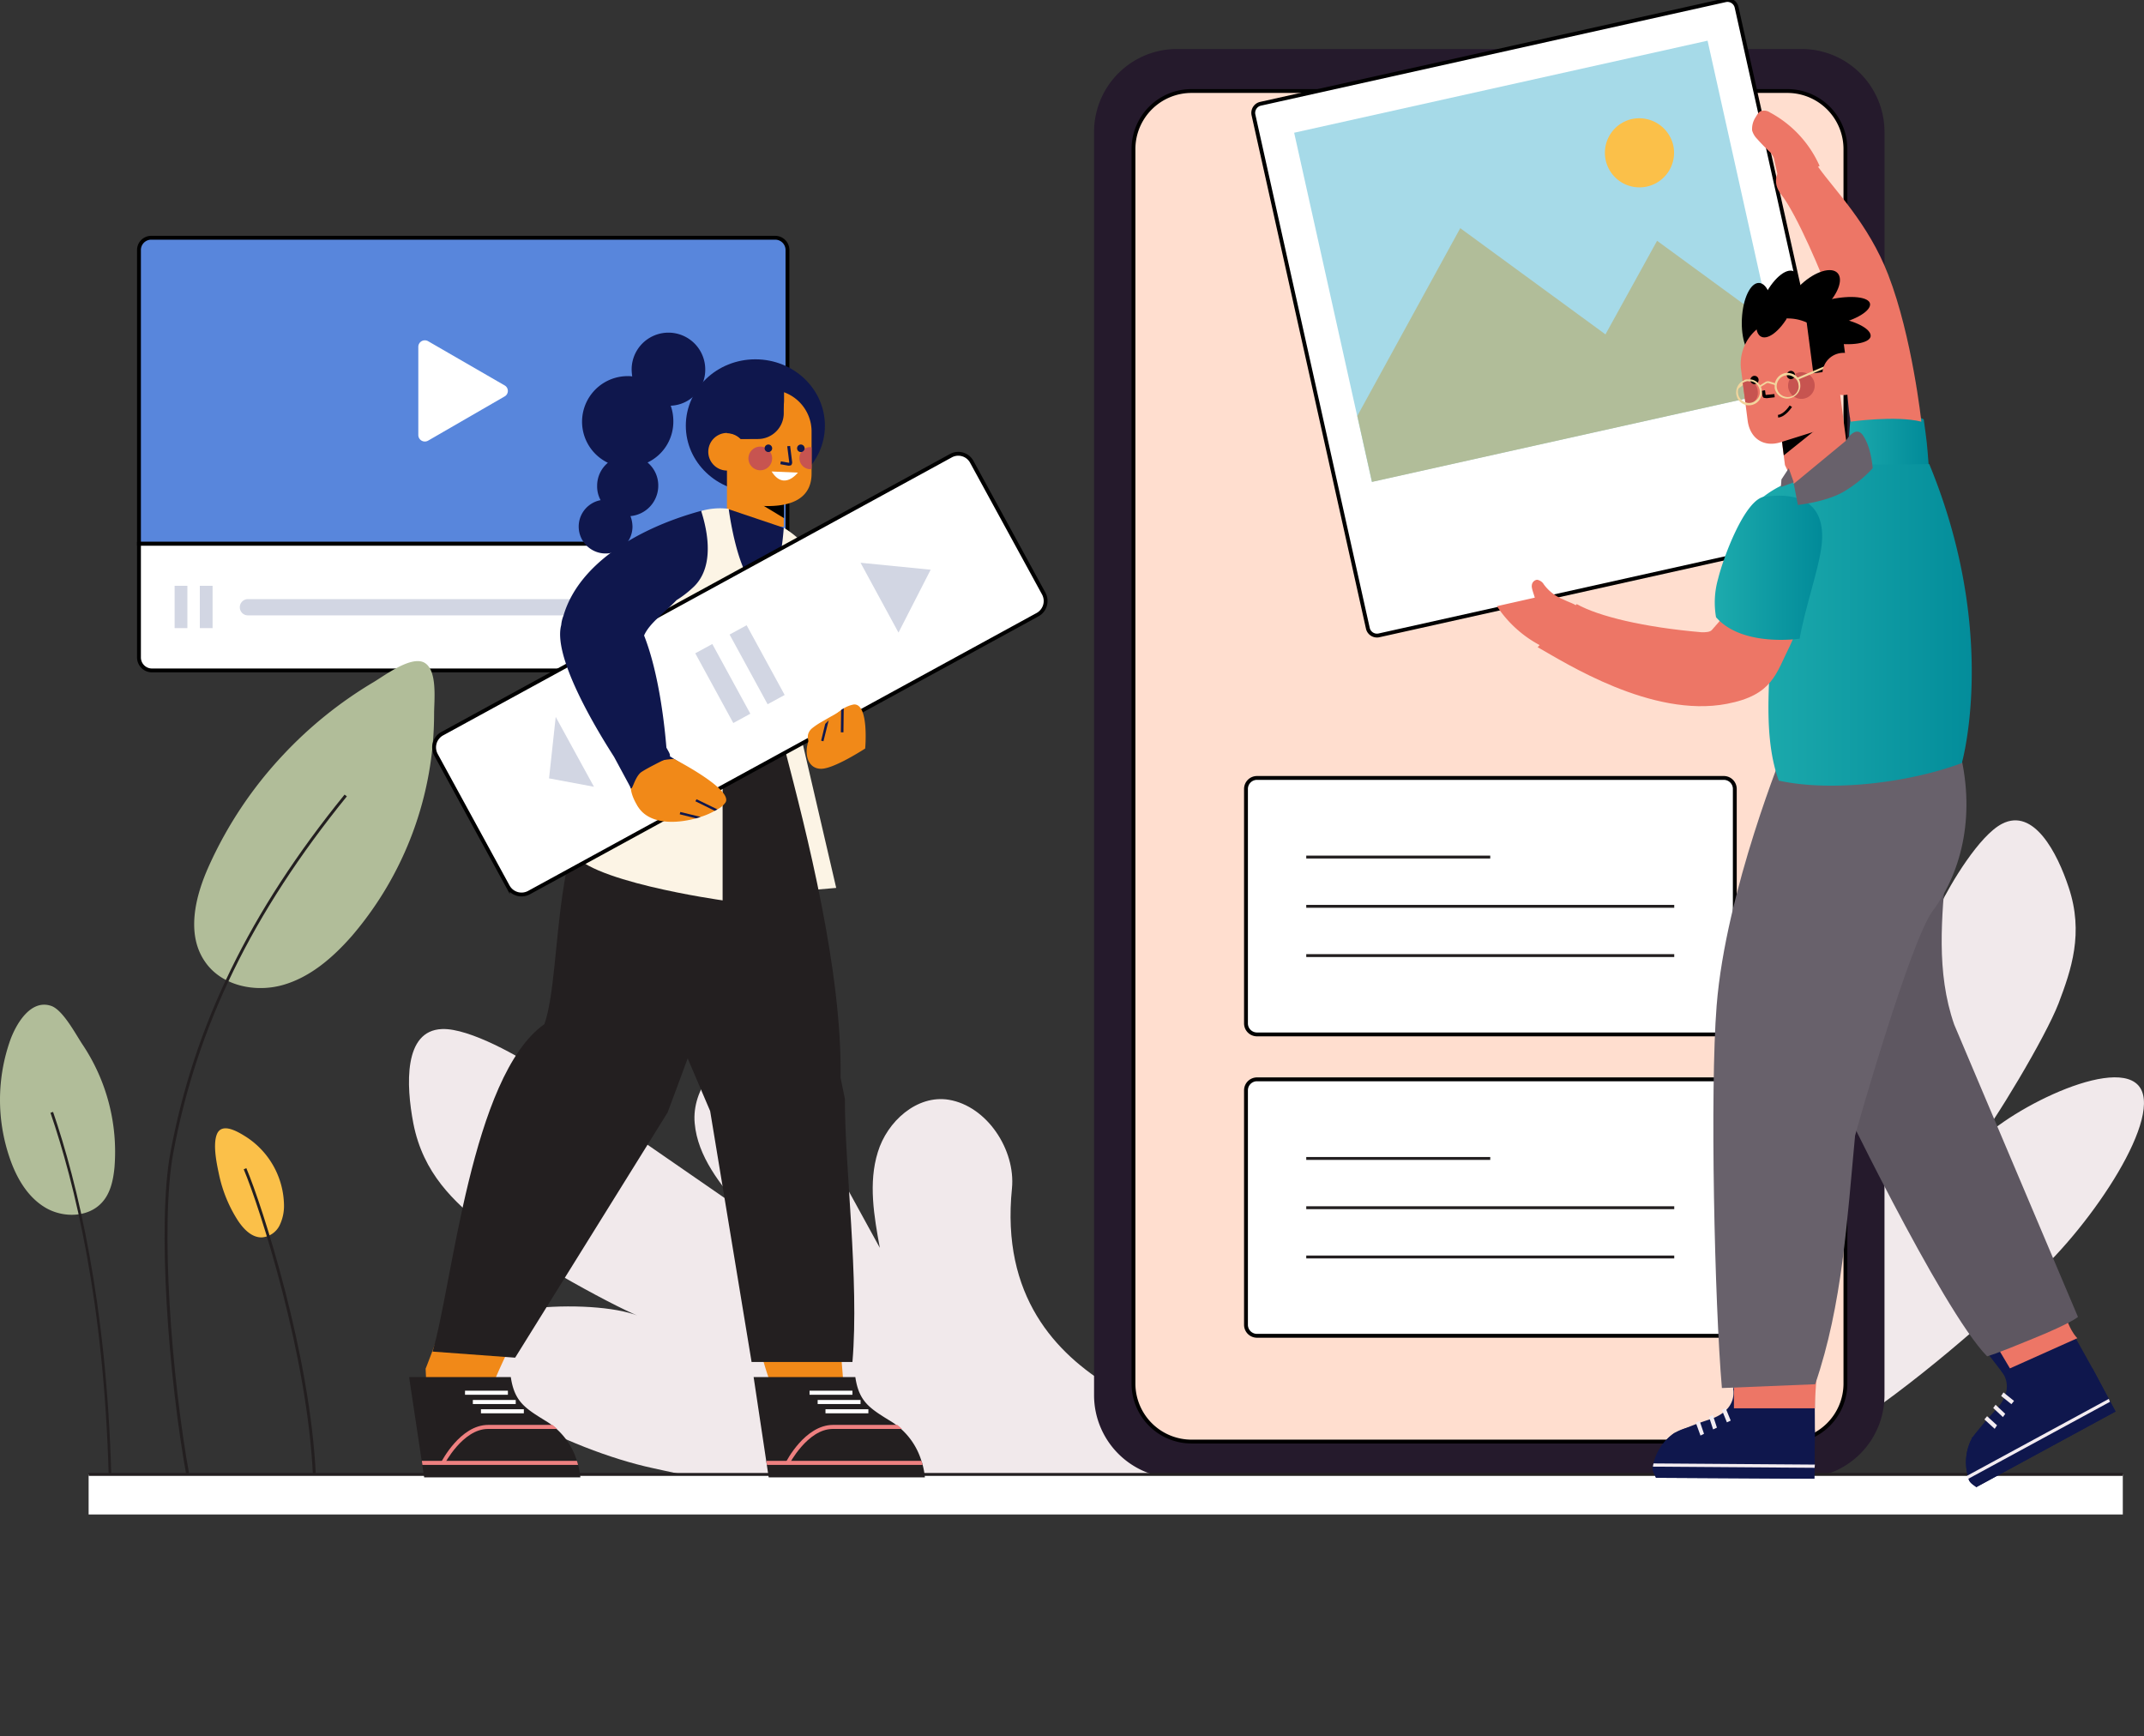 <?xml version="1.0" encoding="UTF-8" standalone="no"?>
<svg
   xmlns:dc="http://purl.org/dc/elements/1.1/"
   xmlns:cc="http://creativecommons.org/ns#"
   xmlns:rdf="http://www.w3.org/1999/02/22-rdf-syntax-ns#"
   xmlns:svg="http://www.w3.org/2000/svg"
   xmlns="http://www.w3.org/2000/svg"
   xmlns:xlink="http://www.w3.org/1999/xlink"
   xmlns:sodipodi="http://sodipodi.sourceforge.net/DTD/sodipodi-0.dtd"
   xmlns:inkscape="http://www.inkscape.org/namespaces/inkscape"
   width="557"
   height="451"
   viewBox="0 0 557 451"
   version="1.1"
   id="svg3668"
   sodipodi:docname="ilustra-componentes_m.svg"
   inkscape:version="0.92.5 (2060ec1f9f, 2020-04-08)">
  <rect x="0" y="0" width="557" height="451" fill="#333333" stroke="none"/>
  <sodipodi:namedview
     pagecolor="#ffffff"
     bordercolor="#666666"
     borderopacity="1"
     objecttolerance="10"
     gridtolerance="10"
     guidetolerance="10"
     inkscape:pageopacity="0"
     inkscape:pageshadow="2"
     inkscape:window-width="1920"
     inkscape:window-height="1012"
     id="namedview3670"
     showgrid="false"
     inkscape:zoom="4.1862528"
     inkscape:cx="356.25698"
     inkscape:cy="76.568791"
     inkscape:window-x="0"
     inkscape:window-y="32"
     inkscape:window-maximized="1"
     inkscape:current-layer="_.ilustra-componentes" />
  <defs
     id="defs3381">
    <linearGradient
       id="linear-gradient"
       x1="0.004"
       y1="0.5"
       x2="1.004"
       y2="0.5"
       gradientUnits="objectBoundingBox">
      <stop
         offset="0"
         stop-color="#1dabad"
         id="stop3371" />
      <stop
         offset="1"
         stop-color="#008998"
         id="stop3373" />
    </linearGradient>
    <linearGradient
       id="linear-gradient-2"
       x1="-0.002"
       y1="0.501"
       x2="0.999"
       y2="0.501"
       xlink:href="#linear-gradient" />
    <linearGradient
       id="linear-gradient-3"
       x1="0.002"
       y1="0.499"
       x2="0.999"
       y2="0.499"
       xlink:href="#linear-gradient" />
    <clipPath
       id="clip-ilustra-componentes_m">
      <rect
         width="557"
         height="451"
         id="rect3378" />
    </clipPath>
  </defs>
  <g
     id="ilustra-componentes_m"
     clip-path="url(#clip-ilustra-componentes_m)">
    <g
       id="_.ilustra-componentes"
       data-name=".ilustra-componentes"
       transform="translate(10)">
      <g
         id="Grupo_33110"
         data-name="Grupo 33110"
         transform="translate(26.107 61.761)">
        <g
           id="Grupo_33109"
           data-name="Grupo 33109"
           transform="translate(0 0)">
          <g
             id="Grupo_33094"
             data-name="Grupo 33094">
            <path
               id="Caminho_7956"
               data-name="Caminho 7956"
               d="M190.4,412.962v76.332H358.873V412.962a3.181,3.181,0,0,0-3.162-3.162H193.562A3.181,3.181,0,0,0,190.4,412.962Z"
               transform="translate(-190.4 -409.8)"
               fill="#5886dc"
               stroke="#000"
               stroke-miterlimit="10"
               stroke-width="1" />
          </g>
          <g
             id="Grupo_33095"
             data-name="Grupo 33095"
             transform="translate(72.568 26.633)">
            <path
               id="Caminho_7957"
               data-name="Caminho 7957"
               d="M309.158,459.8l-19.8,11.442a1.7,1.7,0,0,1-2.559-1.505V446.926a1.7,1.7,0,0,1,2.559-1.505l19.8,11.442A1.644,1.644,0,0,1,309.158,459.8Z"
               transform="translate(-286.8 -445.18)"
               fill="#fff" />
          </g>
          <g
             id="Grupo_33096"
             data-name="Grupo 33096"
             transform="translate(0 79.494)">
            <path
               id="Caminho_7958"
               data-name="Caminho 7958"
               d="M358.873,515.4H190.4v29.509a3.374,3.374,0,0,0,3.387,3.387h161.7a3.373,3.373,0,0,0,3.388-3.387Z"
               transform="translate(-190.4 -515.4)"
               fill="#fff"
               stroke="#000"
               stroke-miterlimit="10"
               stroke-width="1" />
          </g>
          <g
             id="Grupo_33108"
             data-name="Grupo 33108"
             transform="translate(9.259 90.108)">
            <g
               id="Grupo_33103"
               data-name="Grupo 33103"
               transform="translate(16.938)">
              <g
                 id="Grupo_33098"
                 data-name="Grupo 33098"
                 transform="translate(0 3.764)">
                <g
                   id="Grupo_33097"
                   data-name="Grupo 33097">
                  <path
                     id="Caminho_7959"
                     data-name="Caminho 7959"
                     d="M331.718,538.716H227.308a2.1,2.1,0,0,1-2.108-2.108h0a2.1,2.1,0,0,1,2.108-2.108H331.718Z"
                     transform="translate(-225.2 -534.5)"
                     fill="#d2d6e3" />
                </g>
              </g>
              <g
                 id="Grupo_33100"
                 data-name="Grupo 33100"
                 transform="translate(110.809 3.764)">
                <g
                   id="Grupo_33099"
                   data-name="Grupo 33099">
                  <path
                     id="Caminho_7960"
                     data-name="Caminho 7960"
                     d="M392.5,538.716H372.4V534.5h20.1a2.1,2.1,0,0,1,2.108,2.108h0A2.154,2.154,0,0,1,392.5,538.716Z"
                     transform="translate(-372.4 -534.5)"
                     fill="#d2d6e3" />
                </g>
              </g>
              <g
                 id="Grupo_33102"
                 data-name="Grupo 33102"
                 transform="translate(106.217)">
                <g
                   id="Grupo_33101"
                   data-name="Grupo 33101"
                   transform="translate(0)">
                  <path
                     id="Caminho_7961"
                     data-name="Caminho 7961"
                     d="M368.784,541.243a2.507,2.507,0,0,1-2.484-2.484v-6.775a2.484,2.484,0,0,1,4.968,0v6.775A2.507,2.507,0,0,1,368.784,541.243Zm0-11.066a1.7,1.7,0,0,0-1.731,1.731v6.775a1.731,1.731,0,1,0,3.463,0v-6.775A1.8,1.8,0,0,0,368.784,530.177Z"
                     transform="translate(-366.3 -529.5)"
                     fill="#231f20" />
                </g>
              </g>
            </g>
            <g
               id="Grupo_33105"
               data-name="Grupo 33105"
               transform="translate(0 0.301)">
              <g
                 id="Grupo_33104"
                 data-name="Grupo 33104">
                <rect
                   id="Retângulo_1693"
                   data-name="Retângulo 1693"
                   width="3.312"
                   height="10.991"
                   fill="#d2d6e3" />
              </g>
            </g>
            <g
               id="Grupo_33107"
               data-name="Grupo 33107"
               transform="translate(6.549 0.301)">
              <g
                 id="Grupo_33106"
                 data-name="Grupo 33106">
                <rect
                   id="Retângulo_1694"
                   data-name="Retângulo 1694"
                   width="3.312"
                   height="10.991"
                   fill="#d2d6e3" />
              </g>
            </g>
          </g>
        </g>
      </g>
      <g
         id="Grupo_33000"
         data-name="Grupo 33000"
         transform="translate(96.249 267.298)">
        <g
           id="Grupo_32999"
           data-name="Grupo 32999">
          <g
             id="Grupo_32998"
             data-name="Grupo 32998">
            <path
               id="Caminho_7938"
               data-name="Caminho 7938"
               d="M367.714,689.967c7.377-6.173-55.781-9.41-50.06-65.567.979-10.012-6.474-21.379-16.411-23.035-8.281-1.355-16.034,5.646-18.443,13.625-2.484,7.979-.979,16.637.527,24.842-6.7-12.2-13.324-24.315-20.024-36.51-3.086-5.571-6.926-11.743-13.174-12.872-8.582-1.505-15.733,8.281-14.9,17.013.753,8.657,6.7,15.959,12.346,22.583-17.239-11.894-34.4-23.788-51.641-35.682C190.057,590.3,176.658,582.7,169.582,583c-10.012.376-9.334,14.6-7.453,24.465,2.559,13.174,10.689,20.4,18.368,26.724,7.754,6.323,31.692,19.949,40.951,23.713-10.012-4.968-46.221-3.914-49.006,6.926s30.111,27.552,51.867,32.219C256.3,703.969,329.1,722.186,367.714,689.967Z"
               transform="translate(-161 -582.989)"
               fill="#f1e9eb" />
          </g>
        </g>
      </g>
      <g
         id="Grupo_33003"
         data-name="Grupo 33003"
         transform="translate(397.1 213.096)">
        <g
           id="Grupo_33002"
           data-name="Grupo 33002"
           transform="translate(0)">
          <g
             id="Grupo_33001"
             data-name="Grupo 33001">
            <path
               id="Caminho_7939"
               data-name="Caminho 7939"
               d="M1040.846,662.486c-8.883-1.656,41.027-33.348,10.614-76.407-5.42-7.678-4.517-20.4,2.71-26.272,6.1-4.893,15.658-2.785,21.3,2.635,5.646,5.345,8.431,13.1,10.99,20.476-.15-12.948-.376-25.971-.527-38.919-.075-5.947.226-12.722,4.743-16.486,6.248-5.194,16.636-.452,19.949,6.925,3.388,7.453,1.882,16.034.376,24.089,8.507-17.615,17.088-35.23,25.595-52.845,2.86-5.947,10.313-18.368,16.185-21.379,8.281-4.291,14.378,7.6,17.314,16.486,3.99,11.894.677,21.454-2.635,30.187-3.387,8.732-16.561,30.788-22.433,38.091,5.872-8.657,35.833-24.465,43.059-16.937s-11.818,36.284-27.326,50.135C1137.955,622.589,1087.142,670.918,1040.846,662.486Z"
               transform="translate(-1039.77 -483.399)"
               fill="#f1e9eb" />
          </g>
        </g>
      </g>
      <g
         id="Grupo_33010"
         data-name="Grupo 33010"
         transform="translate(-10 171.729)">
        <g
           id="Grupo_33004"
           data-name="Grupo 33004"
           transform="translate(55.869 121.371)">
          <path
             id="Caminho_7940"
             data-name="Caminho 7940"
             d="M449.648,612.93c1.506,2.258,3.613,4.442,6.248,4.366a5.634,5.634,0,0,0,4.517-3.011,11.509,11.509,0,0,0,1.2-5.5,21.519,21.519,0,0,0-9.861-17.615c-2.033-1.28-6.323-3.915-7.6-.6-1.054,2.785,0,7.678.6,10.464A35.818,35.818,0,0,0,449.648,612.93Z"
             transform="translate(-443.704 -588.967)"
             fill="#fbc049" />
        </g>
        <g
           id="Grupo_33005"
           data-name="Grupo 33005"
           transform="translate(50.447 0)">
          <path
             id="Caminho_7941"
             data-name="Caminho 7941"
             d="M440.339,480.931c-3.613,7.98-6.022,17.916-.9,25.068,4.291,6.1,12.948,7.9,20.1,5.872s13.023-7.152,17.916-12.722A88.736,88.736,0,0,0,498.83,441.41c0-3.463.979-11.442-2.635-13.324-3.463-1.731-10.313,3.463-13.1,5.119A107,107,0,0,0,459.61,452.1,105.069,105.069,0,0,0,440.339,480.931Z"
             transform="translate(-436.5 -427.737)"
             fill="#b1bd99" />
        </g>
        <g
           id="Grupo_33006"
           data-name="Grupo 33006"
           transform="translate(0 89.253)">
          <path
             id="Caminho_7942"
             data-name="Caminho 7942"
             d="M399.231,588.531c-.3,3.162-.979,6.549-3.086,8.958-3.538,4.14-10.238,4.291-14.905,1.505s-7.528-7.829-9.259-12.948a46.515,46.515,0,0,1,.151-30.488c1.43-3.99,5.194-10.765,10.614-8.958,3.162,1.054,6.549,7.679,8.356,10.313A50.132,50.132,0,0,1,399.231,588.531Z"
             transform="translate(-369.486 -546.301)"
             fill="#b1bd99" />
        </g>
        <g
           id="Grupo_33007"
           data-name="Grupo 33007"
           transform="translate(63.319 131.709)">
          <path
             id="Caminho_7943"
             data-name="Caminho 7943"
             d="M471.591,682.871C470.236,651.4,457.74,612.787,453.6,603l.677-.3c4.14,9.786,16.712,48.555,18.067,80.1Z"
             transform="translate(-453.6 -602.7)"
             fill="#231f20" />
        </g>
        <g
           id="Grupo_33008"
           data-name="Grupo 33008"
           transform="translate(42.761 34.676)">
          <path
             id="Caminho_7944"
             data-name="Caminho 7944"
             d="M432.019,651.08c-4.742-26.046-7.678-65.718-4.215-84.311,6.173-33.047,20.551-62.556,45.242-92.968l.6.452c-24.616,30.337-38.994,59.771-45.092,92.592-3.463,18.518-.527,58.039,4.216,84.01Z"
             transform="translate(-426.29 -473.8)"
             fill="#231f20" />
        </g>
        <g
           id="Grupo_33009"
           data-name="Grupo 33009"
           transform="translate(13.109 117.105)">
          <path
             id="Caminho_7945"
             data-name="Caminho 7945"
             d="M402.031,677.925c-1.2-45.092-8.883-76.257-15.131-94.4l.677-.226c6.248,18.217,13.926,49.457,15.131,94.625Z"
             transform="translate(-386.9 -583.3)"
             fill="#231f20" />
        </g>
      </g>
      <g
         id="Grupo_33086"
         data-name="Grupo 33086"
         transform="translate(274.232 12.727)">
        <g
           id="Grupo_33085"
           data-name="Grupo 33085"
           transform="translate(0 0)">
          <g
             id="Grupo_33082"
             data-name="Grupo 33082">
            <path
               id="Caminho_7953"
               data-name="Caminho 7953"
               d="M1039.754,584.524H877.6A21.546,21.546,0,0,1,856,563.039V234.784A21.545,21.545,0,0,1,877.6,213.3h162.149a21.546,21.546,0,0,1,21.6,21.484V563.039A21.545,21.545,0,0,1,1039.754,584.524Z"
               transform="translate(-856 -213.3)"
               fill="#251a2c" />
          </g>
          <g
             id="Grupo_33084"
             data-name="Grupo 33084"
             transform="translate(10.238 10.915)">
            <g
               id="Grupo_33083"
               data-name="Grupo 33083">
              <path
                 id="Caminho_7954"
                 data-name="Caminho 7954"
                 d="M1039.427,578.623h-154.7A15.087,15.087,0,0,1,869.6,563.582V242.842A15.087,15.087,0,0,1,884.731,227.8h154.7a15.087,15.087,0,0,1,15.131,15.042v320.74A15.087,15.087,0,0,1,1039.427,578.623Z"
                 transform="translate(-869.6 -227.8)"
                 fill="#ffdecf"
                 stroke="#000"
                 stroke-miterlimit="10"
                 stroke-width="1" />
            </g>
          </g>
        </g>
      </g>
      <g
         id="Grupo_33093"
         data-name="Grupo 33093"
         transform="translate(313.699 280.37)">
        <g
           id="Grupo_33092"
           data-name="Grupo 33092">
          <g
             id="Grupo_33087"
             data-name="Grupo 33087">
            <path
               id="Caminho_7955"
               data-name="Caminho 7955"
               d="M1032.234,638.321H910.961a2.859,2.859,0,0,1-2.86-2.86v-60.9a2.859,2.859,0,0,1,2.86-2.861h121.273a2.859,2.859,0,0,1,2.861,2.861v60.9A2.859,2.859,0,0,1,1032.234,638.321Z"
               transform="translate(-908.1 -571.7)"
               fill="#fff"
               stroke="#000"
               stroke-miterlimit="10"
               stroke-width="1" />
          </g>
          <g
             id="Grupo_33091"
             data-name="Grupo 33091"
             transform="translate(15.658 20.175)">
            <g
               id="Grupo_33088"
               data-name="Grupo 33088">
              <rect
                 id="Retângulo_1690"
                 data-name="Retângulo 1690"
                 width="47.802"
                 height="0.753"
                 fill="#231f20" />
            </g>
            <g
               id="Grupo_33089"
               data-name="Grupo 33089"
               transform="translate(0 12.797)">
              <rect
                 id="Retângulo_1691"
                 data-name="Retângulo 1691"
                 width="95.603"
                 height="0.753"
                 fill="#231f20" />
            </g>
            <g
               id="Grupo_33090"
               data-name="Grupo 33090"
               transform="translate(0 25.595)">
              <rect
                 id="Retângulo_1692"
                 data-name="Retângulo 1692"
                 width="95.603"
                 height="0.753"
                 fill="#231f20" />
            </g>
          </g>
        </g>
      </g>
      <g
         id="Grupo_33144"
         data-name="Grupo 33144"
         transform="matrix(1,0,0,0.153,13.023,383)">
        <rect
           id="Retângulo_1695"
           data-name="Retângulo 1695"
           width="528.469"
           height="68"
           x="0"
           y="0"
           style="fill:#ffffff" />
      </g>
      <g
         id="Grupo_33145"
         data-name="Grupo 33145"
         transform="translate(13.023 382.624)">
        <rect
           id="Retângulo_1696"
           data-name="Retângulo 1696"
           width="528.469"
           height="0.753"
           fill="#231f20" />
      </g>
      <g
         id="Grupo_33189"
         data-name="Grupo 33189"
         transform="translate(96.281 86.411)">
        <path
           id="Caminho_7981"
           data-name="Caminho 7981"
           d="M521.337,452.6l9.184,39.521L511.4,493.777V455.461Z"
           transform="translate(-419.561 -347.888)"
           fill="#fcf4e5" />
        <path
           id="Caminho_7982"
           data-name="Caminho 7982"
           d="M645.041,652.082c-2.409.075-4.366-4.592-6.7-5.194l-.226.452a6,6,0,0,0-2.56-1.957c-.376.753-.9,1.732-1.355,2.785-1.731-1.2-3.387-4.14-5.194-4.667-2.785,5.194-7.754,18.97-8.506,20.7,0,0,.226,4.592.226,5.119s5.57,3.162,5.872,3.312c.151.075.376-.6.6-1.581v.075c0,.3,1.656,1.2,3.162,1.957,1.28.9,5.194,2.785,5.5,2.936s1.732-5.872,1.732-5.872C637.663,667.438,644.589,654.716,645.041,652.082Z"
           transform="translate(-616.209 -395.082)"
           fill="#f18918" />
        <path
           id="Caminho_7983"
           data-name="Caminho 7983"
           d="M508.818,651.063c2.258.678,8.657-2.71,11.066-2.71,0,.15.075.3.075.452a6.178,6.178,0,0,1,3.011-1.2c.151.828.377,1.882.527,3.086,2.032-.677,4.366-3.086,6.248-3.086,1.28,5.8,2.183,20.4,2.409,22.282,0,0-1.43,4.291-1.656,4.818-.151.527-6.248,1.506-6.625,1.581-.151,0-.151-.678-.151-1.656v.075c-.075.3-1.882.677-3.613,1.054a47.158,47.158,0,0,1-6.1,1.279c-.376.075,0-6.173,0-6.173C512.055,667.4,508.517,653.7,508.818,651.063Z"
           transform="translate(-419.237 -396.096)"
           fill="#f18918" />
        <g
           id="Grupo_33148"
           data-name="Grupo 33148"
           transform="translate(6.098 108.551)">
          <g
             id="Grupo_33146"
             data-name="Grupo 33146"
             transform="translate(55.337)">
            <path
               id="Caminho_7984"
               data-name="Caminho 7984"
               d="M519.451,462.518c-2.108,11.668-16.787,39.37-13.926,50.361l16.41,38.468L532.7,616.537h26.2c1.806-21.078-2.032-51.114-1.957-68.353l-1.129-5.5c.451-27.853-8.958-64.137-14.378-84.989Z"
               transform="translate(-505.157 -457.7)"
               fill="#231f20" />
          </g>
          <g
             id="Grupo_33147"
             data-name="Grupo 33147"
             transform="translate(0 4.818)">
            <path
               id="Caminho_7985"
               data-name="Caminho 7985"
               d="M588.43,464.1c-18.368,11.518-14.6,51.942-19.572,66.245-19.045,13.475-23.863,67.675-29.057,85.065l21.454,1.581,39.6-63.685s15.808-42.005,22.433-63.083Z"
               transform="translate(-539.8 -464.1)"
               fill="#231f20" />
          </g>
        </g>
        <g
           id="Grupo_33155"
           data-name="Grupo 33155"
           transform="translate(89.506 271.302)">
          <path
             id="Caminho_7986"
             data-name="Caminho 7986"
             d="M525.289,699.946H484.714L480.8,673.9h26.423c.979,6.624,3.915,8.205,9.636,11.743a18.307,18.307,0,0,1,7.528,10.012,7.015,7.015,0,0,1,.3.979A17.934,17.934,0,0,1,525.289,699.946Z"
             transform="translate(-480.8 -673.9)"
             fill="#231f20" />
          <path
             id="Caminho_7987"
             data-name="Caminho 7987"
             d="M521.874,702.8a5.55,5.55,0,0,1,.3,1.054H481.751L481.6,702.8Z"
             transform="translate(-478.288 -681.045)"
             fill="#ee8080" />
          <g
             id="Grupo_33152"
             data-name="Grupo 33152"
             transform="translate(14.529 3.538)">
            <g
               id="Grupo_33149"
               data-name="Grupo 33149"
               transform="translate(4.14 4.818)">
              <rect
                 id="Retângulo_1697"
                 data-name="Retângulo 1697"
                 width="11.141"
                 height="1.054"
                 fill="#fff" />
            </g>
            <g
               id="Grupo_33150"
               data-name="Grupo 33150"
               transform="translate(2.108 2.409)">
              <rect
                 id="Retângulo_1698"
                 data-name="Retângulo 1698"
                 width="11.141"
                 height="1.054"
                 fill="#fff" />
            </g>
            <g
               id="Grupo_33151"
               data-name="Grupo 33151">
              <rect
                 id="Retângulo_1699"
                 data-name="Retângulo 1699"
                 width="11.141"
                 height="1.054"
                 fill="#fff" />
            </g>
          </g>
          <g
             id="Grupo_33154"
             data-name="Grupo 33154"
             transform="translate(8.431 12.421)">
            <g
               id="Grupo_33153"
               data-name="Grupo 33153">
              <path
                 id="Caminho_7988"
                 data-name="Caminho 7988"
                 d="M488.7,700.035l.9.452c-.151.226,4.667-9.033,11.217-9.033h17.991c-.376-.376-.753-.677-1.2-1.054H500.9C493.593,690.4,488.7,699.96,488.7,700.035Z"
                 transform="translate(-488.7 -690.4)"
                 fill="#ee8080" />
            </g>
          </g>
        </g>
        <g
           id="Grupo_33162"
           data-name="Grupo 33162"
           transform="translate(0 271.302)">
          <path
             id="Caminho_7989"
             data-name="Caminho 7989"
             d="M644.189,699.946H603.615L599.7,673.9h26.423c.979,6.624,3.914,8.205,9.636,11.743a18.307,18.307,0,0,1,7.528,10.012,7.023,7.023,0,0,1,.3.979A17.942,17.942,0,0,1,644.189,699.946Z"
             transform="translate(-599.7 -673.9)"
             fill="#231f20" />
          <path
             id="Caminho_7990"
             data-name="Caminho 7990"
             d="M640.773,702.8a5.551,5.551,0,0,1,.3,1.054H600.65l-.15-1.054Z"
             transform="translate(-597.188 -681.045)"
             fill="#ee8080" />
          <g
             id="Grupo_33159"
             data-name="Grupo 33159"
             transform="translate(14.529 3.538)">
            <g
               id="Grupo_33156"
               data-name="Grupo 33156"
               transform="translate(4.14 4.818)">
              <rect
                 id="Retângulo_1700"
                 data-name="Retângulo 1700"
                 width="11.141"
                 height="1.054"
                 fill="#fff" />
            </g>
            <g
               id="Grupo_33157"
               data-name="Grupo 33157"
               transform="translate(2.033 2.409)">
              <rect
                 id="Retângulo_1701"
                 data-name="Retângulo 1701"
                 width="11.141"
                 height="1.054"
                 fill="#fff" />
            </g>
            <g
               id="Grupo_33158"
               data-name="Grupo 33158">
              <rect
                 id="Retângulo_1702"
                 data-name="Retângulo 1702"
                 width="11.141"
                 height="1.054"
                 fill="#fff" />
            </g>
          </g>
          <g
             id="Grupo_33161"
             data-name="Grupo 33161"
             transform="translate(8.356 12.421)">
            <g
               id="Grupo_33160"
               data-name="Grupo 33160">
              <path
                 id="Caminho_7991"
                 data-name="Caminho 7991"
                 d="M607.7,700.035l.9.452c-.15.226,4.667-9.033,11.217-9.033h17.991c-.376-.376-.753-.677-1.2-1.054H619.9C612.593,690.4,607.775,699.96,607.7,700.035Z"
                 transform="translate(-607.7 -690.4)"
                 fill="#ee8080" />
            </g>
          </g>
        </g>
        <g
           id="Grupo_33167"
           data-name="Grupo 33167"
           transform="translate(44.038)">
          <path
             id="Caminho_7992"
             data-name="Caminho 7992"
             d="M589.5,323.06a9.56,9.56,0,1,0-19.121,0,14.6,14.6,0,0,0,.151,1.807,6.089,6.089,0,0,0-1.2-.075A11.841,11.841,0,0,0,564.2,347.3a7.772,7.772,0,0,0-2.785,6.022,7.441,7.441,0,0,0,.9,3.689,6.986,6.986,0,1,0,8.281,6.85,7.893,7.893,0,0,0-.527-2.71,7.94,7.94,0,0,0,7.226-7.9,7.772,7.772,0,0,0-2.785-6.022,11.743,11.743,0,0,0,6.7-10.689,12.12,12.12,0,0,0-.678-4.065A9.326,9.326,0,0,0,589.5,323.06Z"
             transform="translate(-556.6 -313.5)"
             fill="#0f174d" />
          <g
             id="Grupo_33165"
             data-name="Grupo 33165"
             transform="translate(27.853 6.926)">
            <ellipse
               id="Elipse_301"
               data-name="Elipse 301"
               cx="18.067"
               cy="17.239"
               rx="18.067"
               ry="17.239"
               fill="#0f174d" />
            <rect
               id="Retângulo_1703"
               data-name="Retângulo 1703"
               width="14.755"
               height="17.163"
               transform="translate(10.689 26.299)"
               fill="#f18918" />
            <path
               id="Caminho_7993"
               data-name="Caminho 7993"
               d="M538.508,371.254,529.4,370.2l9.108,5.5Z"
               transform="translate(-512.989 -334.443)" />
            <path
               id="Caminho_7994"
               data-name="Caminho 7994"
               d="M519.9,362.031V344.266A10.912,10.912,0,0,1,530.589,333.2h0a10.864,10.864,0,0,1,10.69,11.066v10.69C541.279,368.054,519.9,362.031,519.9,362.031Z"
               transform="translate(-508.608 -325.296)"
               fill="#f18918" />
            <path
               id="Caminho_7995"
               data-name="Caminho 7995"
               d="M523.061,353.075v5.571a1.87,1.87,0,0,1-.6.075,2.878,2.878,0,0,1,0-5.721A1.658,1.658,0,0,1,523.061,353.075Z"
               transform="translate(-490.391 -330.191)"
               fill="#c75450" />
            <path
               id="Caminho_7996"
               data-name="Caminho 7996"
               d="M534.142,345.131H529.4V330h14.754v5.119A10.007,10.007,0,0,1,534.142,345.131Z"
               transform="translate(-518.635 -324.505)"
               fill="#0f174d" />
            <ellipse
               id="Elipse_302"
               data-name="Elipse 302"
               cx="4.893"
               cy="4.893"
               rx="4.893"
               ry="4.893"
               transform="matrix(-0.973, -0.229, 0.229, -0.973, 14.365, 29.892)"
               fill="#f18918" />
            <ellipse
               id="Elipse_303"
               data-name="Elipse 303"
               cx="3.086"
               cy="3.086"
               rx="3.086"
               ry="3.086"
               transform="translate(16.26 22.659)"
               fill="#c75450" />
            <g
               id="Grupo_33164"
               data-name="Grupo 33164"
               transform="translate(20.476 22.132)">
              <path
                 id="Caminho_7997"
                 data-name="Caminho 7997"
                 d="M524.6,361.4l6.85.3C531.375,361.7,527.837,366.519,524.6,361.4Z"
                 transform="translate(-522.793 -354.399)"
                 fill="#fff" />
              <path
                 id="Caminho_7998"
                 data-name="Caminho 7998"
                 d="M535.457,353.079a.979.979,0,1,1-.979-.979A1,1,0,0,1,535.457,353.079Z"
                 transform="translate(-533.5 -352.1)"
                 fill="#0f174d" />
              <path
                 id="Caminho_7999"
                 data-name="Caminho 7999"
                 d="M524.257,353.079a.979.979,0,1,1-.979-.979A1,1,0,0,1,524.257,353.079Z"
                 transform="translate(-513.868 -352.1)"
                 fill="#0f174d" />
              <g
                 id="Grupo_33163"
                 data-name="Grupo 33163"
                 transform="translate(4.065 0.376)">
                <path
                   id="Caminho_8000"
                   data-name="Caminho 8000"
                   d="M528.858,357.719h-.151l-2.108-.376.151-.753,2.108.376.075-.075-.527-4.216.753-.075.527,4.216a1.272,1.272,0,0,1-.226.753A1.419,1.419,0,0,1,528.858,357.719Z"
                   transform="translate(-526.6 -352.6)"
                   fill="#0f174d" />
              </g>
            </g>
          </g>
          <path
             id="Caminho_8001"
             data-name="Caminho 8001"
             d="M529.5,330.1v13.625a5.078,5.078,0,0,1,3.538,1.505h4.517a6.714,6.714,0,0,0,6.7-6.7V330.1Z"
             transform="translate(-490.958 -317.604)"
             fill="#0f174d" />
        </g>
        <path
           id="Caminho_8002"
           data-name="Caminho 8002"
           d="M589.973,456.4v39.9s-37.187-5.194-39.3-13.249C548.57,474.843,589.973,456.4,589.973,456.4Z"
           transform="translate(-508.522 -348.828)"
           fill="#fcf4e5" />
        <path
           id="Caminho_8003"
           data-name="Caminho 8003"
           d="M543.114,381.326l-.978-2.108-14.3-4.818-2.032,7,4.968,14.679s9.56,5.872,9.56,5.119c0-.678,4.667-15.206,4.667-15.206Z"
           transform="translate(-444.876 -328.555)"
           fill="#0f174d" />
        <g
           id="Grupo_33168"
           data-name="Grupo 33168"
           transform="translate(64.89 45.621)">
          <path
             id="Caminho_8004"
             data-name="Caminho 8004"
             d="M518.529,396.458l9.109-21.68a17.836,17.836,0,0,1,7.076-.527s2.258,17.841,7.754,20.777c5.42,2.861,6.549-15.884,6.549-15.884,19.045,11.894,4.291,31.24,4.14,38.618l-36.585-9.56Z"
             transform="translate(-516.572 -374.103)"
             fill="#fcf4e5" />
        </g>
        <g
           id="Grupo_33181"
           data-name="Grupo 33181"
           transform="translate(6.506 31.465)">
          <g
             id="Grupo_33180"
             data-name="Grupo 33180">
            <g
               id="Grupo_33169"
               data-name="Grupo 33169">
              <path
                 id="Caminho_8005"
                 data-name="Caminho 8005"
                 d="M573.332,355.827,441.219,428.018a4.056,4.056,0,0,0-1.581,5.5l18.669,34.176a4.057,4.057,0,0,0,5.5,1.581l132.113-72.192a4.057,4.057,0,0,0,1.581-5.5l-18.669-34.176A3.992,3.992,0,0,0,573.332,355.827Z"
                 transform="translate(-439.143 -355.298)"
                 fill="#fff"
                 stroke="#000"
                 stroke-miterlimit="10"
                 stroke-width="1" />
            </g>
            <g
               id="Grupo_33179"
               data-name="Grupo 33179"
               transform="translate(29.853 28.306)">
              <g
                 id="Grupo_33171"
                 data-name="Grupo 33171"
                 transform="translate(80.924)">
                <g
                   id="Grupo_33170"
                   data-name="Grupo 33170"
                   transform="translate(0)">
                  <path
                     id="Caminho_8006"
                     data-name="Caminho 8006"
                     d="M497.017,394.707l-8.356,16.335L478.8,392.9Z"
                     transform="translate(-478.8 -392.9)"
                     fill="#d2d6e3" />
                </g>
              </g>
              <g
                 id="Grupo_33176"
                 data-name="Grupo 33176"
                 transform="translate(37.978 16.24)">
                <g
                   id="Grupo_33173"
                   data-name="Grupo 33173"
                   transform="translate(8.917 0)">
                  <g
                     id="Grupo_33172"
                     data-name="Grupo 33172">
                    <rect
                       id="Retângulo_1704"
                       data-name="Retângulo 1704"
                       width="20.626"
                       height="5.044"
                       transform="matrix(-0.479, -0.878, 0.878, -0.479, 9.888, 20.519)"
                       fill="#d2d6e3" />
                  </g>
                </g>
                <g
                   id="Grupo_33175"
                   data-name="Grupo 33175"
                   transform="translate(0 4.873)">
                  <g
                     id="Grupo_33174"
                     data-name="Grupo 33174"
                     transform="translate(0 0)">
                    <rect
                       id="Retângulo_1705"
                       data-name="Retângulo 1705"
                       width="20.626"
                       height="5.044"
                       transform="matrix(-0.479, -0.878, 0.878, -0.479, 9.888, 20.519)"
                       fill="#d2d6e3" />
                  </g>
                </g>
              </g>
              <g
                 id="Grupo_33178"
                 data-name="Grupo 33178"
                 transform="translate(0 40.048)">
                <g
                   id="Grupo_33177"
                   data-name="Grupo 33177">
                  <path
                     id="Caminho_8007"
                     data-name="Caminho 8007"
                     d="M595,462.059l1.732-15.959,9.937,18.142Z"
                     transform="translate(-595 -446.1)"
                     fill="#d2d6e3" />
                </g>
              </g>
            </g>
          </g>
        </g>
        <g
           id="Grupo_33182"
           data-name="Grupo 33182"
           transform="translate(55.555 107.572)">
          <path
             id="Caminho_8008"
             data-name="Caminho 8008"
             d="M570.543,474.316c9.259-3.914,7.754-1.506,3.613-.377-.677.151-.452-1.581-.978-2.409l-.075-.075c-.452-.753-1.882-2.936-.828-5.119.677-1.28,4.968-.226,4.968-.376,0,0-12.044-8.28-15.131-9.56l-7.829,5.42,3.99,10.162Z"
             transform="translate(-554.283 -456.4)"
             fill="#0f174d" />
        </g>
        <g
           id="Grupo_33183"
           data-name="Grupo 33183"
           transform="translate(103.586 97.254)">
          <path
             id="Caminho_8009"
             data-name="Caminho 8009"
             d="M515.445,449.549c-3.086,1.656-6.549,3.463-10.238,5.345a1.59,1.59,0,0,1-2.108-.6h0c-.978-1.43-1.957-3.312-1.43-4.743a3.08,3.08,0,0,1,.978-1.355,18.072,18.072,0,0,1,2.334-1.581l2.484-1.43,2.861-1.581c.979-.527,2.033-1.129,2.786-.828.677.226,1.28,1.355,1.807,2.334l.075.076c.151.3.6,1.129,1.129,1.957A1.794,1.794,0,0,1,515.445,449.549Z"
             transform="translate(-501.521 -442.693)"
             fill="#f18918" />
        </g>
        <path
           id="Caminho_8010"
           data-name="Caminho 8010"
           d="M567.523,475.656c-.377.151-.753.226-1.2.376-5.5,1.506-12.2,1.506-15.056-3.011C543.81,461.127,560.6,460.6,560.6,460.6s15.432,7.9,13.4,11.292a5.8,5.8,0,0,1-2.108,1.807c-.226.151-.451.226-.677.376A18.754,18.754,0,0,1,567.523,475.656Z"
           transform="translate(-491.793 -349.866)"
           fill="#f18918" />
        <g
           id="Grupo_33184"
           data-name="Grupo 33184"
           transform="translate(74.375 121.198)">
          <path
             id="Caminho_8011"
             data-name="Caminho 8011"
             d="M557.444,477.511l-5.044-2.484.3-.527,5.42,2.635C557.9,477.285,557.669,477.36,557.444,477.511Z"
             transform="translate(-552.4 -474.5)"
             fill="#0f174d" />
        </g>
        <g
           id="Grupo_33187"
           data-name="Grupo 33187"
           transform="translate(103.281 96.579)">
          <path
             id="Caminho_8012"
             data-name="Caminho 8012"
             d="M506.955,445.939c-.3.3-.452.753-.9.9-5.8,1.807-6.624,11.668-1.054,11.668,3.387,0,11.442-5.269,11.442-5.269s1.054-11.668-2.936-11.442a7.859,7.859,0,0,0-2.71,1.054l-.678.452A29.225,29.225,0,0,0,506.955,445.939Z"
             transform="translate(-501.233 -441.796)"
             fill="#f18918" />
          <g
             id="Grupo_33185"
             data-name="Grupo 33185"
             transform="translate(8.884 0.982)">
            <path
               id="Caminho_8013"
               data-name="Caminho 8013"
               d="M508.875,443.552l-.075,5.8h.677l.075-6.248Z"
               transform="translate(-508.8 -443.1)"
               fill="#0f174d" />
          </g>
          <g
             id="Grupo_33186"
             data-name="Grupo 33186"
             transform="translate(3.765 4.144)">
            <path
               id="Caminho_8014"
               data-name="Caminho 8014"
               d="M515.957,447.3l-.9.9L514,452.569l.6.151Z"
               transform="translate(-514 -447.3)"
               fill="#0f174d" />
          </g>
        </g>
        <g
           id="Grupo_33188"
           data-name="Grupo 33188"
           transform="translate(70.31 124.51)">
          <path
             id="Caminho_8015"
             data-name="Caminho 8015"
             d="M563.62,480.18c-.376.151-.753.226-1.2.376L558.2,479.5l.151-.6Z"
             transform="translate(-558.2 -478.9)"
             fill="#0f174d" />
        </g>
        <path
           id="Caminho_8016"
           data-name="Caminho 8016"
           d="M556.01,404.659h0a8.579,8.579,0,0,1,.6-2.484c3.764-12.873,18.293-22.358,35.456-27.1.075,0,.226-.075.3-.075.828,2.71,4.441,14.077-2.258,20.024a26.359,26.359,0,0,1-4.14,3.162c-3.162,3.312-7.076,6.022-8.431,9.184,3.915,9.937,5.345,23.562,5.8,29.133.9,1.656,1.506,2.334.075,2.861-.753.3-6.323,3.086-6.926,3.764-1.656,1.656-2.108,5.194-2.559,3.538l-4.14-7.678C569.635,438.61,553.375,414.37,556.01,404.659Z"
           transform="translate(-516.488 -328.704)"
           fill="#0f174d" />
      </g>
      <g
         id="Grupo_33213"
         data-name="Grupo 33213"
         transform="translate(313.699 202.08)">
        <g
           id="Grupo_33212"
           data-name="Grupo 33212">
          <g
             id="Grupo_33207"
             data-name="Grupo 33207">
            <path
               id="Caminho_8051"
               data-name="Caminho 8051"
               d="M1032.234,533.521H910.961a2.859,2.859,0,0,1-2.86-2.861v-60.9a2.859,2.859,0,0,1,2.86-2.861h121.273a2.859,2.859,0,0,1,2.861,2.861v60.9A2.86,2.86,0,0,1,1032.234,533.521Z"
               transform="translate(-908.1 -466.9)"
               fill="#fff"
               stroke="#000"
               stroke-miterlimit="10"
               stroke-width="1" />
          </g>
          <g
             id="Grupo_33211"
             data-name="Grupo 33211"
             transform="translate(15.658 20.175)">
            <g
               id="Grupo_33208"
               data-name="Grupo 33208">
              <rect
                 id="Retângulo_1709"
                 data-name="Retângulo 1709"
                 width="47.802"
                 height="0.753"
                 fill="#231f20" />
            </g>
            <g
               id="Grupo_33209"
               data-name="Grupo 33209"
               transform="translate(0 12.797)">
              <rect
                 id="Retângulo_1710"
                 data-name="Retângulo 1710"
                 width="95.603"
                 height="0.753"
                 fill="#231f20" />
            </g>
            <g
               id="Grupo_33210"
               data-name="Grupo 33210"
               transform="translate(0 25.595)">
              <rect
                 id="Retângulo_1711"
                 data-name="Retângulo 1711"
                 width="95.603"
                 height="0.753"
                 fill="#231f20" />
            </g>
          </g>
        </g>
      </g>
      <g
         id="Grupo_33500"
         data-name="Grupo 33500"
         transform="translate(315.584)">
        <g
           id="Grupo_33226"
           data-name="Grupo 33226"
           transform="translate(103.742 349.786)">
          <g
             id="Grupo_33224"
             data-name="Grupo 33224"
             transform="translate(0 5.363)">
            <g
               id="Grupo_33214"
               data-name="Grupo 33214"
               transform="translate(0.054)">
              <path
                 id="Caminho_8052"
                 data-name="Caminho 8052"
                 d="M1048.045,699.328l41.149.229.152-12.649h0l-.076-16.155-21.87-.152,1.067,7.011a7.924,7.924,0,0,1-1.829,4.724,3.984,3.984,0,0,1-.838.762,9.987,9.987,0,0,1-2.362,1.3c-.305.152-.686.229-.991.381-.762.229-1.676.457-2.591.686-.3.076-.686.152-1.067.228-.914.229-1.828.457-2.819.686a13.616,13.616,0,0,0-2.82,1.143h0a6.386,6.386,0,0,0-.914.609,13.365,13.365,0,0,0-4.724,7.316c-.077.3-.153.533-.229.838C1046.978,697.651,1048.045,698.947,1048.045,699.328Z"
                 transform="translate(-1047.228 -670.6)"
                 fill="#0f174d" />
            </g>
            <path
               id="Caminho_8053"
               data-name="Caminho 8053"
               d="M1048.028,704.421l41.149.228.152-12.649h0l-10.821,8.839-17.221-.152-.152-.152-6.477-6.172-1.6-1.676h0a1.668,1.668,0,0,0-.381.229,2.3,2.3,0,0,0-.533.381,13.369,13.369,0,0,0-4.725,7.315c-.076.3-.152.534-.229.838C1046.961,702.744,1048.028,704.04,1048.028,704.421Z"
               transform="translate(-1047.158 -675.693)"
               fill="#0f174d" />
            <g
               id="Grupo_33215"
               data-name="Grupo 33215"
               transform="translate(5.9 5.41)">
              <path
                 id="Caminho_8054"
                 data-name="Caminho 8054"
                 d="M1054.9,689.359l.838,1.524.229.457a.075.075,0,0,0,.076-.076c.076-.076.228-.152.381-.3.153-.076.3-.229.458-.3a9.042,9.042,0,0,1,1.9-.991c2.134-.838,6.478-1.677,11.659-4.725,4.725-2.819,4.572-5.486,4.572-5.486l-5.105-1.753s1.524,5.562-5.868,8.077a80.7,80.7,0,0,0-8.763,3.353.7.7,0,0,1-.381.229Z"
                 transform="translate(-1054.9 -677.7)"
                 fill="#0f174d" />
            </g>
            <g
               id="Grupo_33216"
               data-name="Grupo 33216"
               transform="translate(0.108 24.994)">
              <path
                 id="Caminho_8055"
                 data-name="Caminho 8055"
                 d="M1047.3,704.238l41.988.3.076-.838-41.911-.3A3.928,3.928,0,0,0,1047.3,704.238Z"
                 transform="translate(-1047.3 -703.4)"
                 fill="#f3ecf1" />
            </g>
            <g
               id="Grupo_33223"
               data-name="Grupo 33223"
               transform="translate(11.234 10.668)">
              <g
                 id="Grupo_33218"
                 data-name="Grupo 33218"
                 transform="translate(6.782)">
                <g
                   id="Grupo_33217"
                   data-name="Grupo 33217"
                   transform="translate(0)">
                  <path
                     id="Caminho_8056"
                     data-name="Caminho 8056"
                     d="M1072.1,688.258l.99-.457-1.3-3.2-.99.457Z"
                     transform="translate(-1070.8 -684.6)"
                     fill="#f3ecf1" />
                </g>
              </g>
              <g
                 id="Grupo_33220"
                 data-name="Grupo 33220"
                 transform="translate(3.429 1.753)">
                <g
                   id="Grupo_33219"
                   data-name="Grupo 33219"
                   transform="translate(0)">
                  <path
                     id="Caminho_8057"
                     data-name="Caminho 8057"
                     d="M1067.467,690.634l.991-.457-1.067-3.277-.991.457Z"
                     transform="translate(-1066.4 -686.9)"
                     fill="#f3ecf1" />
                </g>
              </g>
              <g
                 id="Grupo_33222"
                 data-name="Grupo 33222"
                 transform="translate(0 3.277)">
                <g
                   id="Grupo_33221"
                   data-name="Grupo 33221">
                  <path
                     id="Caminho_8058"
                     data-name="Caminho 8058"
                     d="M1063.118,692.71l.915-.457-1.143-3.353-.991.457Z"
                     transform="translate(-1061.9 -688.9)"
                     fill="#f3ecf1" />
                </g>
              </g>
            </g>
          </g>
          <g
             id="Grupo_33225"
             data-name="Grupo 33225"
             transform="translate(21.14)">
            <path
               id="Caminho_8059"
               data-name="Caminho 8059"
               d="M1095.932,679.594H1074.9V664.582s22.708-2.439,22.327.229A109.214,109.214,0,0,0,1095.932,679.594Z"
               transform="translate(-1074.9 -663.563)"
               fill="#ed7666" />
          </g>
        </g>
        <g
           id="Grupo_33239"
           data-name="Grupo 33239"
           transform="translate(185.171 336.685)">
          <g
             id="Grupo_33237"
             data-name="Grupo 33237"
             transform="translate(0 4.748)">
            <g
               id="Grupo_33227"
               data-name="Grupo 33227"
               transform="translate(0)">
              <path
                 id="Caminho_8060"
                 data-name="Caminho 8060"
                 d="M1156.671,697.483l36.2-19.66-5.944-11.125h0l-7.849-14.1-19.2,10.44,4.343,5.639a8.214,8.214,0,0,1,.686,5.029,6.727,6.727,0,0,1-.381,1.143,9.513,9.513,0,0,1-1.448,2.286c-.229.3-.457.534-.686.838-.609.61-1.219,1.219-1.9,1.829a8.165,8.165,0,0,1-.838.686c-.686.61-1.448,1.3-2.134,1.981a10.812,10.812,0,0,0-1.905,2.362h0a4.1,4.1,0,0,0-.533.991,13.429,13.429,0,0,0-.61,8.687c.076.3.152.534.229.838C1154.919,696.492,1156.519,697.178,1156.671,697.483Z"
                 transform="translate(-1154.019 -652.6)"
                 fill="#0f174d" />
            </g>
            <path
               id="Caminho_8061"
               data-name="Caminho 8061"
               d="M1156.671,701.886l36.2-19.66-5.944-11.125h0l-5.182,12.954-15.164,8.154-.152-.076-8.611-2.286-2.21-.686h0a1.647,1.647,0,0,1-.229.381,4.645,4.645,0,0,0-.3.609,13.435,13.435,0,0,0-.61,8.687c.077.3.153.533.229.838C1154.919,700.9,1156.519,701.581,1156.671,701.886Z"
               transform="translate(-1154.018 -657.003)"
               fill="#0f174d" />
            <g
               id="Grupo_33228"
               data-name="Grupo 33228"
               transform="translate(1.434 13.793)">
              <path
                 id="Caminho_8062"
                 data-name="Caminho 8062"
                 d="M1155.9,689.141l1.524.914.457.3a.235.235,0,0,1,.077-.152,1.245,1.245,0,0,0,.228-.457,4.322,4.322,0,0,1,.305-.534,9.929,9.929,0,0,1,1.143-1.753c1.524-1.753,4.877-4.648,7.925-9.754,2.819-4.725,1.371-7.011,1.371-7.011l-5.334.914s4.039,4.115-1.219,9.906a89.131,89.131,0,0,0-6.1,7.163c-.305.229-.381.381-.381.457Z"
                 transform="translate(-1155.9 -670.7)"
                 fill="#0f174d" />
            </g>
            <g
               id="Grupo_33229"
               data-name="Grupo 33229"
               transform="translate(0.291 21.946)">
              <path
                 id="Caminho_8063"
                 data-name="Caminho 8063"
                 d="M1154.628,702.2l36.882-20.041-.3-.762L1154.4,701.365C1154.476,701.593,1154.552,701.9,1154.628,702.2Z"
                 transform="translate(-1154.4 -681.4)"
                 fill="#f3ecf1" />
            </g>
            <g
               id="Grupo_33236"
               data-name="Grupo 33236"
               transform="translate(4.787 20.27)">
              <g
                 id="Grupo_33231"
                 data-name="Grupo 33231"
                 transform="translate(4.343)">
                <g
                   id="Grupo_33230"
                   data-name="Grupo 33230">
                  <path
                     id="Caminho_8064"
                     data-name="Caminho 8064"
                     d="M1168.667,682.248l.686-.838-2.743-2.21-.609.914Z"
                     transform="translate(-1166 -679.2)"
                     fill="#f3ecf1" />
                </g>
              </g>
              <g
                 id="Grupo_33233"
                 data-name="Grupo 33233"
                 transform="translate(2.286 3.2)">
                <g
                   id="Grupo_33232"
                   data-name="Grupo 33232">
                  <path
                     id="Caminho_8065"
                     data-name="Caminho 8065"
                     d="M1165.814,686.6l.61-.838-2.515-2.362-.61.838Z"
                     transform="translate(-1163.299 -683.4)"
                     fill="#f3ecf1" />
                </g>
              </g>
              <g
                 id="Grupo_33235"
                 data-name="Grupo 33235"
                 transform="translate(0 6.172)">
                <g
                   id="Grupo_33234"
                   data-name="Grupo 33234">
                  <path
                     id="Caminho_8066"
                     data-name="Caminho 8066"
                     d="M1162.968,690.577l.609-.914-2.591-2.362-.686.838Z"
                     transform="translate(-1160.3 -687.3)"
                     fill="#f3ecf1" />
                </g>
              </g>
            </g>
          </g>
          <g
             id="Grupo_33238"
             data-name="Grupo 33238"
             transform="translate(6.082)">
            <path
               id="Caminho_8067"
               data-name="Caminho 8067"
               d="M1184.86,657.29l-17.526,7.849L1162,656.147s17.984-12.116,18.517-9.373C1182.193,655.156,1184.86,657.29,1184.86,657.29Z"
               transform="translate(-1162 -646.369)"
               fill="#ed7666" />
          </g>
        </g>
        <g
           id="Grupo_33245"
           data-name="Grupo 33245">
          <g
             id="Grupo_33244"
             data-name="Grupo 33244">
            <g
               id="Grupo_33240"
               data-name="Grupo 33240">
              <path
                 id="Caminho_8068"
                 data-name="Caminho 8068"
                 d="M1064.475,337.658l-120.78,26.9a2.43,2.43,0,0,1-2.9-1.829L911.081,229.375a2.43,2.43,0,0,1,1.829-2.9l120.78-26.9a2.43,2.43,0,0,1,2.9,1.829L1066.3,334.762A2.431,2.431,0,0,1,1064.475,337.658Z"
                 transform="translate(-911.018 -199.518)"
                 fill="#fff"
                 stroke="#000"
                 stroke-miterlimit="10"
                 stroke-width="1" />
            </g>
            <g
               id="Grupo_33241"
               data-name="Grupo 33241"
               transform="translate(10.63 10.567)">
              <rect
                 id="Retângulo_1712"
                 data-name="Retângulo 1712"
                 width="110.035"
                 height="92.89"
                 transform="translate(0 23.911) rotate(-12.551)"
                 fill="#a6dae8" />
            </g>
            <g
               id="Grupo_33242"
               data-name="Grupo 33242"
               transform="translate(27.038 59.271)">
              <path
                 id="Caminho_8069"
                 data-name="Caminho 8069"
                 d="M1053.868,302.142l3.81,17.145L950.31,343.215l-3.81-17.145L973.247,277.3l37.72,27.585,13.412-24.308Z"
                 transform="translate(-946.5 -277.3)"
                 fill="#b1bd99" />
            </g>
            <g
               id="Grupo_33243"
               data-name="Grupo 33243"
               transform="translate(91.368 30.712)">
              <path
                 id="Caminho_8070"
                 data-name="Caminho 8070"
                 d="M1048.659,246.816a8.984,8.984,0,1,1-10.744-6.782A9.079,9.079,0,0,1,1048.659,246.816Z"
                 transform="translate(-1030.92 -239.821)"
                 fill="#fbc049" />
            </g>
          </g>
        </g>
        <g
           id="Grupo_33256"
           data-name="Grupo 33256"
           transform="translate(63.31 28.713)">
          <g
             id="Grupo_33246"
             data-name="Grupo 33246"
             transform="translate(90.804 77.487)">
            <path
               id="Caminho_8071"
               data-name="Caminho 8071"
               d="M1133.332,343.75s-12.268-6.02-19.051-.152c0,0-1.219,15.393-.991,21.184.152,4.267,3.658,7.773,7.773,8.916.076,0,.152.076.229.076,6.325,1.829,13.945-11.506,13.335-18.06C1134.17,349.77,1134.17,349.77,1133.332,343.75Z"
               transform="translate(-1113.262 -341.029)"
               fill="url(#linear-gradient)" />
          </g>
          <g
             id="Grupo_33249"
             data-name="Grupo 33249"
             transform="translate(0 121.891)">
            <g
               id="Grupo_33248"
               data-name="Grupo 33248">
              <g
                 id="Grupo_33247"
                 data-name="Grupo 33247">
                <path
                   id="Caminho_8072"
                   data-name="Caminho 8072"
                   d="M994.1,406.658a30.537,30.537,0,0,0,12.192,10.668l5.944-6.325c5.639-4.5,2.21-4.5-.914-6.1a11.542,11.542,0,0,1-5.029-3.886,2.52,2.52,0,0,0-1.753-1.219,1.549,1.549,0,0,0-1.372,1.448c-.153.686.61,2.515.762,3.2Z"
                   transform="translate(-994.1 -399.8)"
                   fill="#ed7666" />
              </g>
            </g>
          </g>
          <g
             id="Grupo_33250"
             data-name="Grupo 33250"
             transform="translate(81.002 155.668)">
            <path
               id="Caminho_8073"
               data-name="Caminho 8073"
               d="M1146.745,614.44c-11.964-12.192-40.021-70.859-40.1-70.935-8.458-24.689-3.582-72.239-6.249-94.186l31.624-2.82c12.345,24.994-3.353,54.332,6.172,81.765l32.151,75.937s-1.548,1.514-11.454,5.553C1148.606,614.022,1146.745,614.44,1146.745,614.44Z"
               transform="translate(-1100.399 -446.5)"
               fill="#5e5761" />
          </g>
          <g
             id="Grupo_33251"
             data-name="Grupo 33251"
             transform="translate(56.228 165.269)">
            <path
               id="Caminho_8074"
               data-name="Caminho 8074"
               d="M1070.107,625.677c-1.9-21.946-3.124-77.269-1.371-99.291,2.362-29.947,17.755-67.286,17.755-67.286H1131.6c4.573,16.993,1.067,32.157-6.705,42.6-5.791,7.62-20.118,57.837-20.193,58.447-2.057,21.718-3.277,43.892-10.364,64.543Z"
               transform="translate(-1067.888 -459.1)"
               fill="#68616b" />
          </g>
          <g
             id="Grupo_33252"
             data-name="Grupo 33252"
             transform="translate(66.219 91.819)">
            <path
               id="Caminho_8075"
               data-name="Caminho 8075"
               d="M1086.486,399.155c-.534,14.021-3.048,30.862,1.524,43.359,13.945,3.048,34.215.457,47.55-4.572,0,0,9.678-33.757-8.459-77.65,0,0-9.677.152-15.24.076a23.826,23.826,0,0,0-4.039,0s1.6,4.42-2.591,5.106c-5.029.838-12.421-1.219-12.421-1.219A27.037,27.037,0,0,0,1081,371.494Z"
               transform="translate(-1081 -360.267)"
               fill="url(#linear-gradient-2)" />
          </g>
          <g
             id="Grupo_33255"
             data-name="Grupo 33255"
             transform="translate(66.246)">
            <g
               id="Grupo_33253"
               data-name="Grupo 33253"
               transform="translate(6.256 12.323)">
              <path
                 id="Caminho_8076"
                 data-name="Caminho 8076"
                 d="M1127.007,323.007s-2.362-22.022-8.611-38.177c-5.105-13.259-14.021-22.1-18.059-27.814-4.5-6.4-14.631.762-9.83,6.858,4.191,5.258,10.9,21.336,13.03,27.2,4.343,12.192,3.734,25.223,5.106,31.929C1108.642,323.007,1120.377,321.331,1127.007,323.007Z"
                 transform="translate(-1089.245 -254.509)"
                 fill="#ed7666" />
            </g>
            <g
               id="Grupo_33254"
               data-name="Grupo 33254"
               transform="translate(0)">
              <path
                 id="Caminho_8077"
                 data-name="Caminho 8077"
                 d="M1098.61,252.711a29.189,29.189,0,0,0-12.878-13.869,2.727,2.727,0,0,0-2.286-.381c-.686.229-1.067.991-1.448,1.6a5.56,5.56,0,0,0-.914,3.429,5.007,5.007,0,0,0,1.3,2.21,45.551,45.551,0,0,0,3.277,3.353,4.9,4.9,0,0,1,1.067,1.6l.152.686.762,3.429s.61.229,1.829.762a7.792,7.792,0,0,1,1.9,1.6Z"
                 transform="translate(-1081.034 -238.337)"
                 fill="#ed7666" />
            </g>
          </g>
        </g>
        <g
           id="Grupo_33257"
           data-name="Grupo 33257"
           transform="translate(73.903 129.616)">
          <path
             id="Caminho_8078"
             data-name="Caminho 8078"
             d="M1018.135,399.572c5.715,3.2,17.45,6.02,32.462,7.315.99,0,2.134,0,2.667-.61,9.906-10.9,2.972-8.535,8-28.042.991-3.582,6.249-5.639,9.982-5.944h0c5.867-.457,10.9,5.029,9.221,10.668-2.134,7.392-3.353,20.27-6.934,27.433-3.658,7.239-4.42,12.8-16.384,15.088-19.507,3.734-41.987-10.668-49.15-14.707Z"
             transform="translate(-1008 -372.265)"
             fill="#ed7666" />
        </g>
        <g
           id="Grupo_33258"
           data-name="Grupo 33258"
           transform="translate(119.917 128.758)">
          <path
             id="Caminho_8079"
             data-name="Caminho 8079"
             d="M1090.418,408.2s-14.859,2.286-21.717-5.563a22.356,22.356,0,0,1,.533-9.982c1.448-5.867,7.011-20.651,12.04-21.336h.3c7.62-1.067,15.85.762,14.555,12.573C1095.448,389.988,1091.942,399.742,1090.418,408.2Z"
             transform="translate(-1068.384 -371.058)"
             fill="url(#linear-gradient-3)" />
        </g>
        <g
           id="Grupo_33273"
           data-name="Grupo 33273"
           transform="translate(125.47 67.798)">
          <g
             id="Grupo_33260"
             data-name="Grupo 33260"
             transform="translate(0.326 29.839)">
            <g
               id="Grupo_33259"
               data-name="Grupo 33259">
              <path
                 id="Caminho_8080"
                 data-name="Caminho 8080"
                 d="M1076.4,332.877l3.658-2.9-.305-.381-3.657,2.9Z"
                 transform="translate(-1076.1 -329.6)"
                 fill="#f2d59d" />
            </g>
          </g>
          <path
             id="Caminho_8081"
             data-name="Caminho 8081"
             d="M1077.671,306.286c-.457,5.182.838,9.906,3.048,10.516,2.133.61,4.267-3.124,4.8-8.306.457-5.182-.838-9.906-3.048-10.516S1078.129,301.1,1077.671,306.286Z"
             transform="translate(-1076.126 -292.22)" />
          <ellipse
             id="Elipse_310"
             data-name="Elipse 310"
             cx="8.839"
             cy="4.267"
             rx="8.839"
             ry="4.267"
             transform="translate(10.455 11.988) rotate(-42.698)" />
          <path
             id="Caminho_8082"
             data-name="Caminho 8082"
             d="M1105.086,303.311c-5.334,1.143-9.3,3.581-8.991,5.41.381,1.829,4.953,2.362,10.211,1.143,5.334-1.143,9.3-3.581,8.992-5.41C1114.993,302.7,1110.42,302.168,1105.086,303.311Z"
             transform="translate(-1080.528 -293.361)" />
          <path
             id="Caminho_8083"
             data-name="Caminho 8083"
             d="M1106.355,309.578c-5.334-.914-9.982-.152-10.363,1.6-.381,1.829,3.658,4.039,9.068,4.953,5.335.914,9.983.152,10.364-1.6C1115.729,312.626,1111.689,310.493,1106.355,309.578Z"
             transform="translate(-1080.502 -294.904)" />
          <g
             id="Grupo_33263"
             data-name="Grupo 33263"
             transform="translate(1.142 13.815)">
            <path
               id="Caminho_8084"
               data-name="Caminho 8084"
               d="M1091.514,353.336l2.286,4.877,14.173-7.011-2.515-19.2L1089,334.134Z"
               transform="translate(-1079.986 -314.148)"
               fill="#ed7666" />
            <path
               id="Caminho_8085"
               data-name="Caminho 8085"
               d="M1091.1,349.491l9.906-2.591-9.3,7.468Z"
               transform="translate(-1080.486 -317.694)" />
            <path
               id="Caminho_8086"
               data-name="Caminho 8086"
               d="M1087.633,342.172l15.774-4.953L1101.121,320a11.781,11.781,0,0,0-13.412-9.83h0a11.742,11.742,0,0,0-10.439,12.954l1.753,13.564C1079.708,341.41,1083.366,343.544,1087.633,342.172Z"
               transform="translate(-1077.172 -308.927)"
               fill="#ed7666" />
            <rect
               id="Retângulo_1713"
               data-name="Retângulo 1713"
               width="8.839"
               height="14.326"
               transform="translate(27.661 14.204) rotate(172.536)" />
            <path
               id="Caminho_8087"
               data-name="Caminho 8087"
               d="M1077.8,331.144l.839,6.249a1.057,1.057,0,0,0,.686,0,3.083,3.083,0,0,0,2.439-3.582,3.045,3.045,0,0,0-3.277-2.819A2.227,2.227,0,0,0,1077.8,331.144Z"
               transform="translate(-1077.321 -313.901)"
               fill="#c75450" />
            <path
               id="Caminho_8088"
               data-name="Caminho 8088"
               d="M1093.392,332.278a3.46,3.46,0,1,0,2.972-3.886A3.505,3.505,0,0,0,1093.392,332.278Z"
               transform="translate(-1081.026 -313.283)"
               fill="#c75450" />
            <g
               id="Grupo_33262"
               data-name="Grupo 33262"
               transform="translate(2.528 14.718)">
              <path
                 id="Caminho_8089"
                 data-name="Caminho 8089"
                 d="M1092.9,329.116a1.078,1.078,0,1,0,.914-1.219A1.158,1.158,0,0,0,1092.9,329.116Z"
                 transform="translate(-1083.44 -327.887)" />
              <path
                 id="Caminho_8090"
                 data-name="Caminho 8090"
                 d="M1080.5,330.816a1.078,1.078,0,1,0,.914-1.219A1.11,1.11,0,0,0,1080.5,330.816Z"
                 transform="translate(-1080.489 -328.292)" />
              <g
                 id="Grupo_33261"
                 data-name="Grupo 33261"
                 transform="translate(2.98 5.039)">
                <path
                   id="Caminho_8091"
                   data-name="Caminho 8091"
                   d="M1085.618,336.558h.153l1.982-.229-.077-.838-2.21.228h0l-.076-.076-.152-1.143-.838.152.152,1.143a.909.909,0,0,0,.381.686C1085.162,336.481,1085.39,336.558,1085.618,336.558Z"
                   transform="translate(-1084.399 -334.5)" />
              </g>
            </g>
          </g>
          <g
             id="Grupo_33264"
             data-name="Grupo 33264"
             transform="translate(10.842 37.535)">
            <path
               id="Caminho_8092"
               data-name="Caminho 8092"
               d="M1090.053,342.824c1.905-.229,3.429-2.667,3.505-2.743l-.61-.381s-1.448,2.286-3.048,2.439l.076.762C1089.976,342.824,1089.976,342.824,1090.053,342.824Z"
               transform="translate(-1089.9 -339.7)" />
          </g>
          <path
             id="Caminho_8093"
             data-name="Caminho 8093"
             d="M1084.859,299.877c-2.515,4.572-3.124,9.449-1.372,10.821s5.182-1.143,7.7-5.791c2.515-4.572,3.124-9.449,1.371-10.821C1090.726,292.714,1087.3,295.3,1084.859,299.877Z"
             transform="translate(-1077.294 -291.222)" />
          <g
             id="Grupo_33266"
             data-name="Grupo 33266"
             transform="translate(10.003 29.077)">
            <g
               id="Grupo_33265"
               data-name="Grupo 33265">
              <path
                 id="Caminho_8094"
                 data-name="Caminho 8094"
                 d="M1088.8,331.724c0-.152.076-.3.076-.533h0a3.426,3.426,0,0,1,2.82-2.591h.381a3.882,3.882,0,0,1,1.677.381h0c.152.076.228.152.38.229a1.778,1.778,0,0,1,.534.533c.152.152.228.3.3.381a2.674,2.674,0,0,1,.457,1.372,3.668,3.668,0,0,1,0,.914,3.364,3.364,0,0,1-1.524,2.286,3.688,3.688,0,0,1-1.372.533,3.277,3.277,0,0,1-3.505-1.981,2.025,2.025,0,0,1-.229-.914C1088.8,332.181,1088.8,331.953,1088.8,331.724Zm3.734,3.124a3.771,3.771,0,0,0,.99-.3,2.85,2.85,0,0,0,1.448-1.9,2.172,2.172,0,0,0,0-.991,2.412,2.412,0,0,0-1.067-1.829,4.254,4.254,0,0,0-.61-.381,2.2,2.2,0,0,0-1.372-.229h-.152a2.885,2.885,0,0,0-2.438,3.2,4.315,4.315,0,0,0,.3.914A2.931,2.931,0,0,0,1092.534,334.848Z"
                 transform="translate(-1088.8 -328.6)"
                 fill="#f2d59d" />
            </g>
          </g>
          <g
             id="Grupo_33268"
             data-name="Grupo 33268"
             transform="translate(0 30.753)">
            <g
               id="Grupo_33267"
               data-name="Grupo 33267">
              <path
                 id="Caminho_8095"
                 data-name="Caminho 8095"
                 d="M1079.046,331.029h0c.076,0,.153,0,.153.076h.076c.076,0,.076.076.152.076v.152a2.074,2.074,0,0,0-.686,0Zm0,0h0c.076,0,.153,0,.153.076h.076c.076,0,.076.076.152.076v.152a2.074,2.074,0,0,0-.686,0Zm0,0h0c.076,0,.153,0,.153.076h.076c.076,0,.076.076.152.076v.152a2.074,2.074,0,0,0-.686,0Zm0,0h0c.076,0,.153,0,.153.076h.076c.076,0,.076.076.152.076v.152a2.074,2.074,0,0,0-.686,0Zm0,0h0c.076,0,.153,0,.153.076h.076c.076,0,.076.076.152.076v.152a2.074,2.074,0,0,0-.686,0Zm0,0h0c.076,0,.153,0,.153.076h.076c.076,0,.076.076.152.076v.152a2.074,2.074,0,0,0-.686,0Zm0,0h0c.076,0,.153,0,.153.076h.076c.076,0,.076.076.152.076v.152a2.074,2.074,0,0,0-.686,0Zm-1.676.152h0c.076-.076.229-.076.3-.152h0a1.536,1.536,0,0,1,.838-.229h.914a3.2,3.2,0,0,1,1.905.914,3.793,3.793,0,0,1,.533.61l.229.457a2.033,2.033,0,0,1,.229.914h0v.152h0v.076a3.356,3.356,0,0,1-2.9,3.581,3.67,3.67,0,0,1-.914,0h0c-.153,0-.229-.076-.381-.076h0a3.345,3.345,0,0,1-2.438-2.82A3.519,3.519,0,0,1,1077.37,331.181Zm.686,5.563h0a2.445,2.445,0,0,0,1.3.152,2.56,2.56,0,0,0,1.067-.381,2.774,2.774,0,0,0,1.372-2.819,2.809,2.809,0,0,0-.915-1.753,2.747,2.747,0,0,0-1.143-.61c-.152,0-.229-.076-.381-.076a2.072,2.072,0,0,0-.686,0h-.076a3.366,3.366,0,0,0-1.219.457h0a3.2,3.2,0,0,0-1.067,1.372h0a2.632,2.632,0,0,0-.152,1.372A2.819,2.819,0,0,0,1078.056,336.744Zm.99-5.715h0c.076,0,.153,0,.153.076h.076c.076,0,.076.076.152.076v.152a2.074,2.074,0,0,0-.686,0Zm0,0h0c.076,0,.153,0,.153.076h.076c.076,0,.076.076.152.076v.152a2.074,2.074,0,0,0-.686,0Zm0,0h0c.076,0,.153,0,.153.076h.076c.076,0,.076.076.152.076v.152a2.074,2.074,0,0,0-.686,0Zm0,0h0c.076,0,.153,0,.153.076h.076c.076,0,.076.076.152.076v.152a2.074,2.074,0,0,0-.686,0Zm0,0h0c.076,0,.153,0,.153.076h.076c.076,0,.076.076.152.076v.152a2.074,2.074,0,0,0-.686,0Zm0,0h0c.076,0,.153,0,.153.076h.076c.076,0,.076.076.152.076v.152a2.074,2.074,0,0,0-.686,0Z"
                 transform="translate(-1075.672 -330.8)"
                 fill="#f2d59d" />
            </g>
          </g>
          <g
             id="Grupo_33270"
             data-name="Grupo 33270"
             transform="translate(5.965 31.241)">
            <g
               id="Grupo_33269"
               data-name="Grupo 33269">
              <path
                 id="Caminho_8096"
                 data-name="Caminho 8096"
                 d="M1083.729,333.01l1.6-.99a.739.739,0,0,1,.686-.076l1.753.533.152-.457-1.752-.533a1.3,1.3,0,0,0-1.067.153l-1.6.991Z"
                 transform="translate(-1083.5 -331.44)"
                 fill="#f2d59d" />
            </g>
          </g>
          <g
             id="Grupo_33272"
             data-name="Grupo 33272"
             transform="translate(15.729 26.475)">
            <g
               id="Grupo_33271"
               data-name="Grupo 33271"
               transform="translate(0 0)">
              <rect
                 id="Retângulo_1714"
                 data-name="Retângulo 1714"
                 width="10.059"
                 height="0.533"
                 transform="matrix(0.922, -0.388, 0.388, 0.922, 0, 3.9)"
                 fill="#f2d59d" />
            </g>
          </g>
          <ellipse
             id="Elipse_311"
             data-name="Elipse 311"
             cx="5.486"
             cy="5.486"
             rx="5.486"
             ry="5.486"
             transform="translate(21.73 24.616) rotate(-7.464)"
             fill="#ed7666" />
          <path
             id="Caminho_8097"
             data-name="Caminho 8097"
             d="M1108.864,350.965l-13.564,11.2,1.067,5.487s7.315-.762,11.887-3.429a33.023,33.023,0,0,0,7.544-6.1s-.3-5.106-2.362-8.306C1111.454,346.546,1108.864,350.965,1108.864,350.965Z"
             transform="translate(-1080.343 -304.286)"
             fill="#68616b" />
          <path
             id="Caminho_8098"
             data-name="Caminho 8098"
             d="M1094.253,364.758l-1.3-3.658-1.9,2.9-.153,1.981Z"
             transform="translate(-1079.296 -307.257)"
             fill="#68616b" />
        </g>
      </g>
    </g>
  </g>
</svg>
